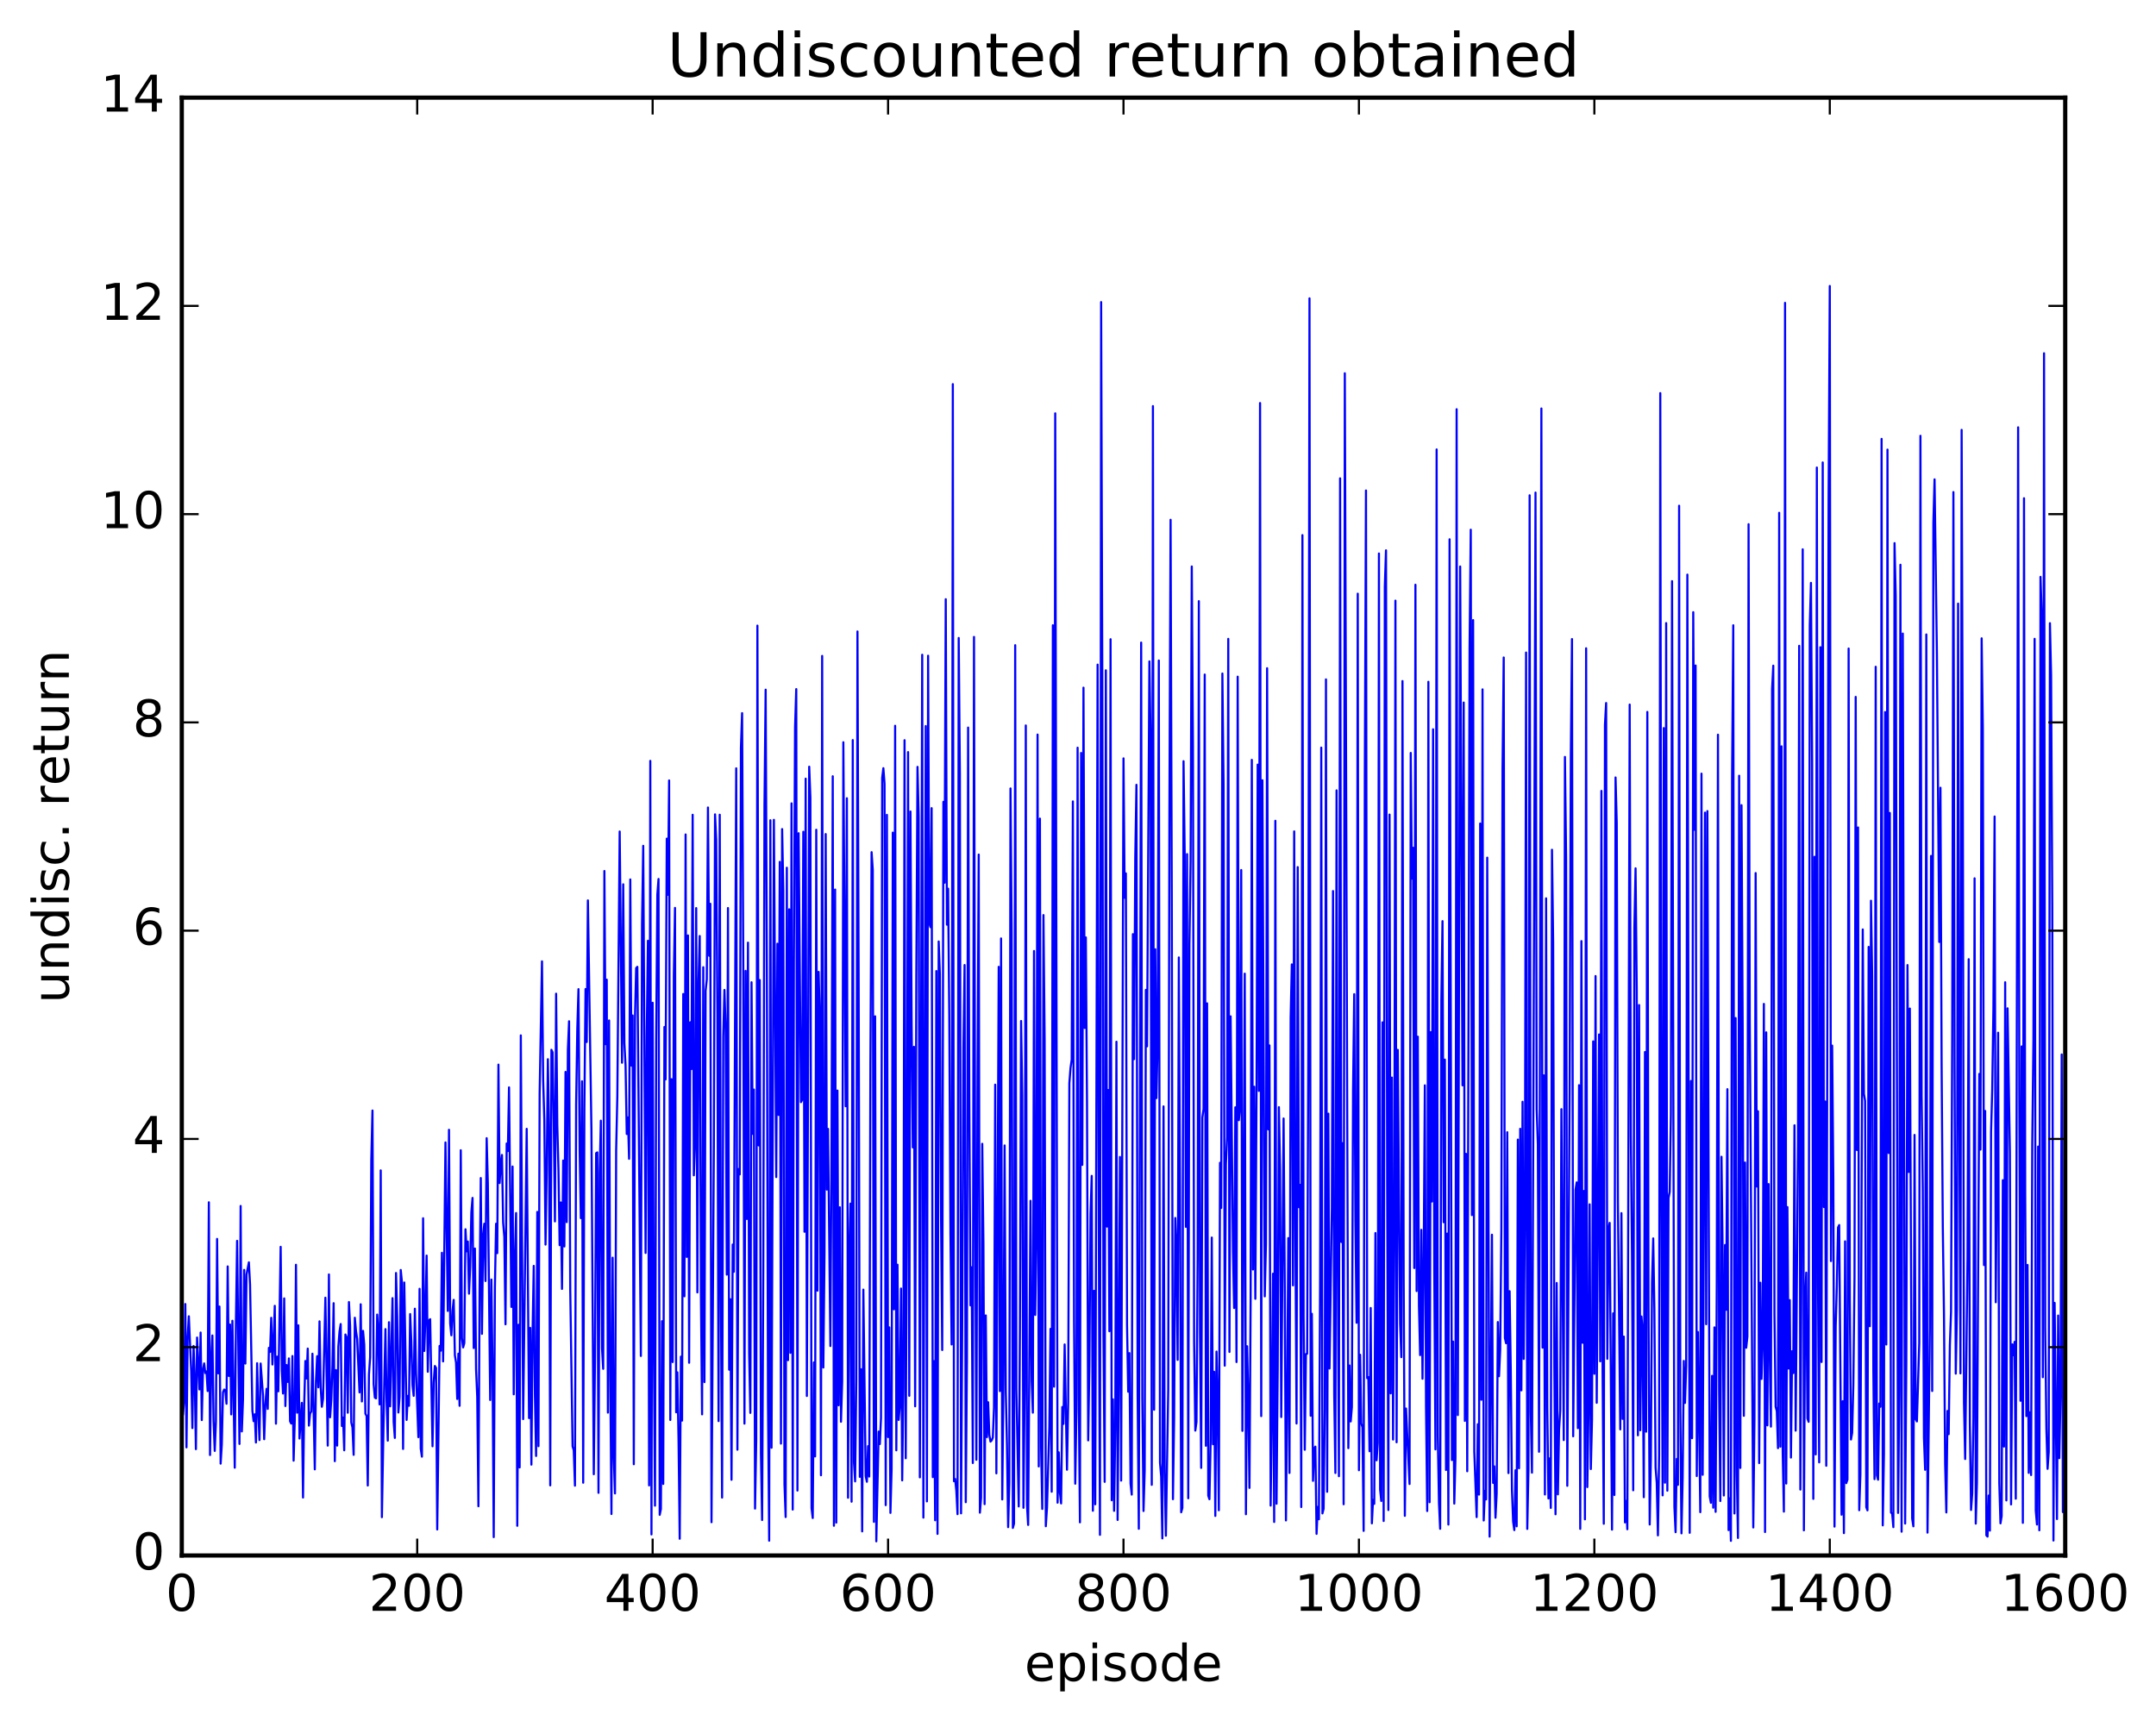 <?xml version="1.0" encoding="utf-8" standalone="no"?>
<!DOCTYPE svg PUBLIC "-//W3C//DTD SVG 1.1//EN"
  "http://www.w3.org/Graphics/SVG/1.1/DTD/svg11.dtd">
<!-- Created with matplotlib (http://matplotlib.org/) -->
<svg height="408pt" version="1.1" viewBox="0 0 511 408" width="511pt" xmlns="http://www.w3.org/2000/svg" xmlns:xlink="http://www.w3.org/1999/xlink">
 <defs>
  <style type="text/css">
*{stroke-linecap:butt;stroke-linejoin:round;stroke-miterlimit:100000;}
  </style>
 </defs>
 <g id="figure_1">
  <g id="patch_1">
   <path d="M 0 408.169 
L 511.954 408.169 
L 511.954 0 
L 0 0 
z
" style="fill:#ffffff;"/>
  </g>
  <g id="axes_1">
   <g id="patch_2">
    <path d="M 43.084 368.742 
L 489.484 368.742 
L 489.484 23.142 
L 43.084 23.142 
z
" style="fill:#ffffff;"/>
   </g>
   <g id="line2d_1">
    <path clip-path="url(#pd5fff0008a)" d="M 43.084 316.401 
L 43.363 335.401 
L 43.642 332.239 
L 43.921 309.137 
L 44.2 343.113 
L 44.479 317 
L 44.758 312.041 
L 45.316 325.033 
L 45.595 338.543 
L 45.874 319.08 
L 46.153 326.545 
L 46.432 343.537 
L 46.711 317.077 
L 47.269 329.384 
L 47.548 315.896 
L 47.827 336.642 
L 48.106 324.8 
L 48.385 323.21 
L 48.664 325.494 
L 48.943 325.111 
L 49.222 329.766 
L 49.501 285.014 
L 49.78 344.928 
L 50.059 322.879 
L 50.338 316.592 
L 50.617 336.674 
L 50.896 343.955 
L 51.175 337.05 
L 51.454 293.698 
L 51.733 325.579 
L 52.012 309.73 
L 52.291 346.969 
L 52.57 342.405 
L 52.849 330.093 
L 53.128 329.404 
L 53.407 329.542 
L 53.686 332.775 
L 53.965 300.219 
L 54.244 326.197 
L 54.523 313.993 
L 54.802 335.298 
L 55.081 313.104 
L 55.639 347.934 
L 55.918 313.65 
L 56.197 294.156 
L 56.755 342.301 
L 57.034 285.892 
L 57.313 339.339 
L 57.592 331.808 
L 57.871 301.044 
L 58.15 323.247 
L 58.429 302.15 
L 58.987 299.248 
L 59.266 304.568 
L 59.824 334.452 
L 60.103 336.898 
L 60.382 335.282 
L 60.661 341.963 
L 60.94 323.169 
L 61.219 334.656 
L 61.498 341.386 
L 61.777 323.238 
L 62.335 330.872 
L 62.614 341.181 
L 62.893 333.076 
L 63.172 329.243 
L 63.451 333.997 
L 63.73 319.524 
L 64.009 320.487 
L 64.288 312.405 
L 64.567 323.472 
L 64.846 317.852 
L 65.125 309.565 
L 65.404 337.498 
L 65.683 321.6 
L 65.962 329.827 
L 66.52 295.576 
L 66.799 324.938 
L 67.078 330.347 
L 67.357 307.799 
L 67.636 333.318 
L 67.915 323.603 
L 68.194 327.599 
L 68.473 322.026 
L 68.752 336.935 
L 69.031 337.477 
L 69.31 321.463 
L 69.589 346.264 
L 69.868 336.584 
L 70.147 299.828 
L 70.426 334.894 
L 70.705 314.183 
L 70.984 341.018 
L 71.542 332.568 
L 71.821 355.005 
L 72.1 332.876 
L 72.379 322.634 
L 72.658 326.797 
L 72.937 319.697 
L 73.216 337.958 
L 73.495 335.065 
L 73.774 334.63 
L 74.053 320.912 
L 74.611 348.326 
L 74.89 327.429 
L 75.169 321.503 
L 75.448 328.881 
L 75.727 313.241 
L 76.006 328.902 
L 76.285 333.49 
L 76.564 331.598 
L 77.122 307.638 
L 77.68 342.698 
L 77.959 302.121 
L 78.238 335.984 
L 78.517 331.893 
L 78.796 323.94 
L 79.075 308.938 
L 79.354 346.386 
L 79.633 324.802 
L 79.912 342.695 
L 80.191 319.233 
L 80.47 315.656 
L 80.749 313.877 
L 81.028 338.049 
L 81.307 336.042 
L 81.586 343.811 
L 81.865 316.356 
L 82.144 317.005 
L 82.423 334.9 
L 82.702 308.667 
L 82.981 314.385 
L 83.26 337.212 
L 83.539 338.386 
L 83.818 344.885 
L 84.097 312.386 
L 84.376 315.567 
L 84.655 317.444 
L 85.213 330.084 
L 85.492 309.192 
L 85.771 332.228 
L 86.05 315.503 
L 86.329 318.764 
L 86.608 335.13 
L 86.887 335.673 
L 87.166 352.154 
L 87.445 325.847 
L 87.724 321.757 
L 88.003 274.999 
L 88.282 263.261 
L 88.561 328.105 
L 88.84 331.303 
L 89.119 331.502 
L 89.398 311.632 
L 89.677 315.807 
L 89.956 332.935 
L 90.235 277.451 
L 90.514 359.659 
L 91.072 327.939 
L 91.351 315.081 
L 91.63 332.17 
L 91.909 341.524 
L 92.188 313.448 
L 92.467 333.383 
L 93.025 307.744 
L 93.304 337.044 
L 93.583 340.872 
L 93.862 301.775 
L 94.141 312.028 
L 94.42 334.851 
L 94.699 331.164 
L 94.978 301.064 
L 95.257 303.871 
L 95.536 343.491 
L 95.815 304.033 
L 96.373 336.606 
L 96.652 330.908 
L 96.931 333.263 
L 97.21 311.51 
L 97.489 318.01 
L 97.768 328.341 
L 98.047 330.899 
L 98.326 310.245 
L 98.605 325.387 
L 99.163 340.699 
L 99.442 305.524 
L 99.721 343.399 
L 100 345.316 
L 100.279 288.805 
L 100.558 320.268 
L 100.837 312.387 
L 101.116 297.651 
L 101.395 325.192 
L 101.674 313.028 
L 101.953 312.729 
L 102.511 342.856 
L 102.79 327.73 
L 103.069 323.823 
L 103.348 324.286 
L 103.627 362.573 
L 104.185 319.066 
L 104.464 320.196 
L 104.743 296.993 
L 105.022 322.733 
L 105.58 270.826 
L 106.138 310.773 
L 106.417 267.829 
L 106.696 313.702 
L 106.975 316.548 
L 107.254 310.721 
L 107.533 308.147 
L 107.812 321.274 
L 108.091 322.99 
L 108.37 331.645 
L 108.649 320.898 
L 108.928 333.264 
L 109.207 272.681 
L 109.486 317.183 
L 109.765 319.424 
L 110.044 318.376 
L 110.323 291.413 
L 110.602 296.637 
L 110.881 294.32 
L 111.16 306.677 
L 111.439 300.248 
L 111.718 287.367 
L 111.997 283.979 
L 112.276 319.566 
L 112.555 295.979 
L 112.834 324.558 
L 113.113 331.194 
L 113.392 357.075 
L 113.671 305.571 
L 113.95 279.271 
L 114.229 316.201 
L 114.508 292.892 
L 114.787 290.096 
L 115.066 303.679 
L 115.345 269.819 
L 115.624 280.609 
L 116.182 331.884 
L 116.461 303.333 
L 116.74 324.478 
L 117.019 364.389 
L 117.298 305.25 
L 117.577 290.098 
L 117.856 297.071 
L 118.135 252.38 
L 118.414 280.454 
L 118.693 275.966 
L 118.972 273.795 
L 119.251 289.835 
L 119.53 293.202 
L 119.809 313.936 
L 120.088 271.082 
L 120.367 272.88 
L 120.646 257.778 
L 121.204 309.826 
L 121.483 276.536 
L 121.762 330.54 
L 122.041 298.21 
L 122.32 287.564 
L 122.599 361.707 
L 122.878 314.057 
L 123.157 347.87 
L 123.436 245.451 
L 123.994 336.412 
L 124.831 267.601 
L 125.389 336.179 
L 125.668 314.796 
L 125.947 347.208 
L 126.226 315.81 
L 126.505 300.091 
L 126.784 330.79 
L 127.063 345.15 
L 127.342 287.299 
L 127.621 342.829 
L 127.9 259.222 
L 128.458 227.901 
L 128.737 256.078 
L 129.016 265.574 
L 129.295 295.039 
L 129.574 277.736 
L 129.853 251.098 
L 130.132 266.975 
L 130.411 352.119 
L 130.69 248.868 
L 130.969 249.466 
L 131.248 265.878 
L 131.527 289.547 
L 131.806 235.564 
L 132.085 266.7 
L 132.364 277.377 
L 132.643 295.179 
L 132.922 285.056 
L 133.201 305.548 
L 133.48 275.112 
L 133.759 295.488 
L 134.038 254.101 
L 134.317 289.714 
L 134.596 248.869 
L 134.875 242.101 
L 135.154 305.731 
L 135.712 342.871 
L 135.991 343.806 
L 136.27 352.189 
L 136.549 261.85 
L 136.828 243.882 
L 137.107 234.483 
L 137.386 272.681 
L 137.665 288.769 
L 137.944 256.327 
L 138.223 351.494 
L 138.502 262.841 
L 138.781 234.465 
L 139.06 247.017 
L 139.339 213.45 
L 140.176 267.742 
L 140.734 349.481 
L 141.013 322.726 
L 141.292 273.373 
L 141.571 273.184 
L 141.85 353.892 
L 142.129 278.066 
L 142.408 265.663 
L 142.687 319.621 
L 142.966 324.495 
L 143.245 206.479 
L 143.524 247.531 
L 143.803 232.241 
L 144.082 334.875 
L 144.361 241.914 
L 144.64 325.87 
L 144.919 358.914 
L 145.198 298.151 
L 145.477 345.521 
L 145.756 354.034 
L 146.035 272.772 
L 146.314 259.989 
L 146.872 197.121 
L 147.43 251.933 
L 147.709 209.634 
L 147.988 247.311 
L 148.267 252.557 
L 148.546 268.827 
L 148.825 264.897 
L 149.104 274.707 
L 149.383 208.483 
L 149.662 252.624 
L 149.941 240.732 
L 150.22 347.119 
L 150.499 241.364 
L 150.778 229.495 
L 151.057 229.196 
L 151.894 321.443 
L 152.173 219.151 
L 152.452 200.513 
L 153.01 297.019 
L 153.289 245.234 
L 153.568 223.017 
L 153.847 352.129 
L 154.126 180.374 
L 154.405 363.748 
L 154.684 237.715 
L 154.963 317.514 
L 155.242 356.933 
L 155.521 246.231 
L 155.8 212.071 
L 156.079 208.371 
L 156.358 359.111 
L 156.637 357.74 
L 156.916 313.204 
L 157.195 351.779 
L 157.474 243.453 
L 157.753 255.885 
L 158.032 198.805 
L 158.311 212.12 
L 158.59 185.017 
L 158.869 336.62 
L 159.148 255.832 
L 159.427 322.894 
L 159.706 231.219 
L 159.985 215.225 
L 160.264 334.807 
L 160.543 325.328 
L 160.822 341.198 
L 161.101 364.774 
L 161.38 321.608 
L 161.659 336.774 
L 161.938 235.639 
L 162.217 307.3 
L 162.496 197.82 
L 162.775 297.97 
L 163.054 221.752 
L 163.333 323.057 
L 163.612 242.325 
L 163.891 253.441 
L 164.17 193.155 
L 164.449 278.623 
L 164.728 271.002 
L 165.007 215.27 
L 165.286 306.375 
L 165.565 232.552 
L 165.844 221.895 
L 166.123 306.284 
L 166.402 335.289 
L 166.681 229.289 
L 166.96 327.643 
L 167.239 234.886 
L 167.518 232.213 
L 167.797 191.425 
L 168.076 226.571 
L 168.355 214.252 
L 168.634 360.856 
L 169.192 271.821 
L 169.471 193.054 
L 169.75 199.054 
L 170.029 240.033 
L 170.308 336.882 
L 170.587 193.141 
L 170.866 306.212 
L 171.145 355.021 
L 171.424 245.736 
L 171.703 234.676 
L 171.982 243.448 
L 172.261 302.163 
L 172.54 215.259 
L 172.819 324.7 
L 173.098 307.995 
L 173.377 350.798 
L 173.656 295.029 
L 173.935 301.49 
L 174.493 182.141 
L 174.772 343.674 
L 175.051 277.124 
L 175.33 278.41 
L 175.609 177.289 
L 175.888 169.054 
L 176.167 228.865 
L 176.446 337.484 
L 176.725 230.161 
L 177.004 288.972 
L 177.283 223.463 
L 177.562 320.883 
L 177.841 334.941 
L 178.12 232.857 
L 178.399 268.802 
L 178.678 258.295 
L 178.957 357.63 
L 179.236 341.351 
L 179.515 148.311 
L 179.794 271.531 
L 180.073 232.333 
L 180.352 344.473 
L 180.631 360.336 
L 180.91 300.675 
L 181.189 190.926 
L 181.468 163.497 
L 181.747 226.698 
L 182.026 332.451 
L 182.305 365.238 
L 182.584 194.452 
L 182.863 343.201 
L 183.421 194.352 
L 183.979 279.039 
L 184.258 223.718 
L 184.537 264.314 
L 184.816 204.317 
L 185.095 342.222 
L 185.374 196.544 
L 185.653 210.988 
L 185.932 351.872 
L 186.211 359.63 
L 186.49 205.708 
L 186.769 322.447 
L 187.048 215.561 
L 187.327 320.7 
L 187.606 190.444 
L 187.885 357.86 
L 188.164 227.856 
L 188.443 172.331 
L 188.722 163.356 
L 189.001 353.352 
L 189.28 197.523 
L 189.838 261.274 
L 190.117 260.731 
L 190.396 197.178 
L 190.675 292.01 
L 190.954 184.59 
L 191.233 330.929 
L 191.791 181.756 
L 192.07 189.1 
L 192.349 357.507 
L 192.628 359.858 
L 192.907 322.978 
L 193.186 345.26 
L 193.465 196.709 
L 193.744 305.972 
L 194.023 230.398 
L 194.302 241.024 
L 194.581 349.726 
L 194.86 155.492 
L 195.139 324.187 
L 195.418 297.187 
L 195.697 197.727 
L 195.976 282.01 
L 196.255 267.615 
L 196.813 319.091 
L 197.092 270.126 
L 197.371 184.023 
L 197.65 361.696 
L 197.929 210.881 
L 198.208 360.953 
L 198.487 258.523 
L 198.766 333.138 
L 199.045 286.198 
L 199.324 337.035 
L 199.603 327.509 
L 199.882 175.957 
L 200.44 262.251 
L 200.719 189.231 
L 200.998 355.055 
L 201.277 298.442 
L 201.556 285.331 
L 201.835 355.991 
L 202.114 175.443 
L 202.393 346.57 
L 202.672 351.18 
L 202.951 327.352 
L 203.23 149.7 
L 203.509 231.353 
L 203.788 350.108 
L 204.067 324.599 
L 204.346 363.035 
L 204.625 305.717 
L 205.183 349.96 
L 205.462 351.269 
L 205.741 342.82 
L 206.02 350.037 
L 206.299 252.077 
L 206.578 202.016 
L 206.857 206.188 
L 207.136 360.776 
L 207.415 240.931 
L 207.694 365.387 
L 208.252 339.373 
L 208.531 342.325 
L 208.81 336.098 
L 209.089 184.406 
L 209.368 182.107 
L 209.647 185.814 
L 209.926 356.809 
L 210.205 193.173 
L 210.484 340.677 
L 210.763 314.666 
L 211.042 358.645 
L 211.321 348.23 
L 211.6 197.376 
L 211.879 310.391 
L 212.158 172.056 
L 212.437 343.816 
L 212.716 299.811 
L 212.995 336.612 
L 213.274 333.172 
L 213.553 305.458 
L 213.832 350.939 
L 214.111 328.931 
L 214.39 175.47 
L 214.669 345.693 
L 214.948 285.134 
L 215.227 178.291 
L 215.506 330.889 
L 215.785 192.377 
L 216.064 242.377 
L 216.343 272.004 
L 216.622 248.155 
L 216.901 333.381 
L 217.18 231.679 
L 217.459 181.8 
L 217.738 193.554 
L 218.017 350.223 
L 218.575 155.22 
L 218.854 359.768 
L 219.412 172.121 
L 219.691 355.92 
L 219.97 155.448 
L 220.249 218.836 
L 220.528 219.792 
L 220.807 191.577 
L 221.086 350.166 
L 221.365 322.671 
L 221.644 360.396 
L 221.923 230.194 
L 222.202 363.626 
L 222.481 223.19 
L 222.76 230.941 
L 223.039 288.381 
L 223.318 320.036 
L 223.597 190.086 
L 223.876 209.262 
L 224.155 142.049 
L 224.434 219.205 
L 224.713 210.67 
L 224.992 240.614 
L 225.271 292.602 
L 225.55 318.718 
L 225.829 91.062 
L 226.108 351.14 
L 226.387 350.605 
L 226.666 353.416 
L 226.945 358.949 
L 227.224 151.242 
L 227.503 183.198 
L 227.782 358.756 
L 228.061 313.907 
L 228.34 248.587 
L 228.619 228.77 
L 228.898 356.111 
L 229.177 322.67 
L 229.456 172.478 
L 229.735 260.53 
L 230.014 309.454 
L 230.293 300.414 
L 230.572 346.823 
L 230.851 150.99 
L 231.13 283.607 
L 231.409 346.06 
L 231.688 254.829 
L 231.967 202.586 
L 232.246 358.594 
L 232.525 355.067 
L 232.804 271.153 
L 233.083 294.719 
L 233.362 356.573 
L 233.641 311.833 
L 233.92 340.684 
L 234.199 332.418 
L 234.478 340.103 
L 234.757 341.753 
L 235.036 341.464 
L 235.315 340.763 
L 235.594 333.637 
L 235.873 257.131 
L 236.152 349.275 
L 236.71 229.199 
L 236.989 329.778 
L 237.268 222.468 
L 237.547 355.455 
L 237.826 327.811 
L 238.105 271.543 
L 238.384 329.984 
L 238.663 342.43 
L 238.942 362.026 
L 239.221 351.432 
L 239.5 186.906 
L 239.779 220.88 
L 240.058 362.211 
L 240.337 361.187 
L 240.616 152.951 
L 240.895 329.413 
L 241.453 357.118 
L 241.732 315.341 
L 242.011 242.039 
L 242.29 259.7 
L 242.569 357.442 
L 242.848 329.662 
L 243.127 171.977 
L 243.406 356.81 
L 243.685 361.503 
L 244.243 284.667 
L 244.522 327.468 
L 244.801 334.883 
L 245.08 225.444 
L 245.359 311.717 
L 245.638 294.359 
L 245.917 174.139 
L 246.196 347.631 
L 246.475 194.061 
L 246.754 343.096 
L 247.033 357.706 
L 247.312 216.93 
L 247.591 246.617 
L 247.87 361.807 
L 248.149 357.44 
L 248.707 338.235 
L 248.986 315.026 
L 249.265 353.626 
L 249.544 148.221 
L 249.823 328.729 
L 250.102 97.986 
L 250.66 356.223 
L 250.939 344.292 
L 251.218 353.824 
L 251.497 356.402 
L 251.776 333.547 
L 252.055 337.558 
L 252.334 318.722 
L 252.892 348.413 
L 253.171 332.412 
L 253.45 256.781 
L 253.729 253.142 
L 254.008 251.22 
L 254.287 189.986 
L 254.566 313.103 
L 254.845 351.726 
L 255.124 334.564 
L 255.403 177.249 
L 255.682 330.881 
L 255.961 360.889 
L 256.24 178.496 
L 256.519 276.148 
L 256.798 163.022 
L 257.077 243.695 
L 257.356 222.224 
L 257.635 261.379 
L 257.914 341.458 
L 258.193 323.831 
L 258.472 287.815 
L 258.751 278.755 
L 259.03 358.139 
L 259.309 306.013 
L 259.588 356.606 
L 260.146 157.558 
L 260.425 290.211 
L 260.704 363.851 
L 260.983 71.612 
L 261.262 162.106 
L 261.541 316.872 
L 261.82 351.291 
L 262.099 158.907 
L 262.378 290.775 
L 262.657 258.399 
L 262.936 315.583 
L 263.215 151.537 
L 263.494 355.653 
L 263.773 331.733 
L 264.052 358.158 
L 264.331 338.815 
L 264.61 246.955 
L 264.889 360.32 
L 265.168 324.696 
L 265.447 274.268 
L 265.726 350.991 
L 266.284 179.781 
L 266.563 212.825 
L 266.842 207.042 
L 267.121 314.102 
L 267.4 329.926 
L 267.679 320.77 
L 267.958 351.739 
L 268.237 354.315 
L 268.516 221.454 
L 268.795 251.077 
L 269.074 203.179 
L 269.353 186.049 
L 269.632 330.496 
L 269.911 362.413 
L 270.469 152.33 
L 270.748 331.314 
L 271.027 358.198 
L 271.306 348.549 
L 271.585 234.662 
L 271.864 248.049 
L 272.422 156.793 
L 272.701 174.731 
L 272.98 351.995 
L 273.259 96.273 
L 273.538 334.193 
L 273.817 225.036 
L 274.096 260.316 
L 274.375 246.864 
L 274.654 156.58 
L 274.933 346.748 
L 275.212 349.982 
L 275.491 364.696 
L 275.77 262.284 
L 276.049 349.043 
L 276.328 364.056 
L 276.886 329.436 
L 277.165 192.455 
L 277.444 123.22 
L 277.723 211.991 
L 278.002 355.398 
L 278.281 336.21 
L 278.56 288.738 
L 278.839 296.622 
L 279.118 322.368 
L 279.397 226.971 
L 279.676 281.717 
L 279.955 358.502 
L 280.234 357.471 
L 280.513 180.45 
L 280.792 202.476 
L 281.071 290.848 
L 281.35 202.48 
L 281.629 355.183 
L 281.908 223.895 
L 282.187 204.08 
L 282.466 134.29 
L 282.745 176.942 
L 283.024 318.176 
L 283.303 339.137 
L 283.582 337.072 
L 283.861 298.429 
L 284.14 142.51 
L 284.419 316.133 
L 284.698 347.982 
L 284.977 264.905 
L 285.256 262.921 
L 285.535 159.911 
L 285.814 342.737 
L 286.093 237.854 
L 286.372 354.538 
L 286.651 355.409 
L 286.93 341.781 
L 287.209 293.375 
L 287.488 342.365 
L 287.767 325.191 
L 288.046 359.366 
L 288.325 320.409 
L 288.604 332.765 
L 288.883 358.028 
L 289.162 275.653 
L 289.441 286.362 
L 289.72 159.67 
L 289.999 185.848 
L 290.278 323.744 
L 290.557 275.96 
L 290.836 269.62 
L 291.115 151.446 
L 291.394 320.483 
L 291.673 240.933 
L 292.231 296.677 
L 292.51 310.084 
L 292.789 262.505 
L 293.068 322.889 
L 293.347 160.411 
L 293.626 265.552 
L 293.905 262.387 
L 294.184 206.25 
L 294.463 339.2 
L 295.021 230.817 
L 295.3 358.969 
L 295.579 319.14 
L 295.858 331.485 
L 296.137 352.719 
L 296.416 307.952 
L 296.695 180.138 
L 296.974 300.943 
L 297.253 257.622 
L 297.532 307.894 
L 297.811 259.462 
L 298.09 181.261 
L 298.369 258.604 
L 298.648 95.544 
L 298.927 335.698 
L 299.206 184.973 
L 299.764 307.316 
L 300.043 294.905 
L 300.322 158.41 
L 300.601 267.745 
L 300.88 247.828 
L 301.159 356.914 
L 301.438 335.663 
L 301.717 301.948 
L 301.996 360.797 
L 302.275 194.581 
L 302.554 356.48 
L 302.833 324.152 
L 303.112 262.466 
L 303.391 276.968 
L 303.67 335.922 
L 304.228 265.154 
L 304.507 304.791 
L 304.786 360.437 
L 305.065 332.98 
L 305.344 293.505 
L 305.623 349.181 
L 305.902 241.234 
L 306.181 228.617 
L 306.46 304.713 
L 306.739 197.091 
L 307.018 290.466 
L 307.297 337.456 
L 307.576 205.559 
L 307.855 286.185 
L 308.134 280.872 
L 308.413 357.261 
L 308.692 126.856 
L 308.971 312.386 
L 309.25 343.685 
L 309.529 320.985 
L 309.808 320.927 
L 310.087 249.601 
L 310.366 70.725 
L 310.645 335.613 
L 310.924 311.452 
L 311.203 351.055 
L 311.482 343.416 
L 311.761 342.937 
L 312.04 363.62 
L 312.319 357.227 
L 312.598 360.156 
L 312.877 305.077 
L 313.156 177.228 
L 313.435 358.77 
L 313.714 357.66 
L 313.993 334.024 
L 314.272 161.058 
L 314.551 353.645 
L 314.83 264.003 
L 315.109 324.419 
L 315.667 286.346 
L 315.946 211.232 
L 316.225 330.462 
L 316.504 349.184 
L 316.783 187.368 
L 317.062 296.317 
L 317.341 349.946 
L 317.62 113.392 
L 317.899 294.424 
L 318.178 270.999 
L 318.457 356.602 
L 318.736 88.488 
L 319.573 343.292 
L 319.852 323.71 
L 320.131 336.974 
L 320.41 333.575 
L 320.689 258.459 
L 320.968 235.68 
L 321.247 289.266 
L 321.526 313.581 
L 321.805 140.738 
L 322.084 348.535 
L 322.363 321.164 
L 322.642 337.39 
L 322.921 338.37 
L 323.2 362.916 
L 323.479 184.258 
L 323.758 116.277 
L 324.037 326.701 
L 324.316 326.451 
L 324.595 344.034 
L 324.874 310.075 
L 325.153 361.123 
L 325.432 355.563 
L 325.711 356.503 
L 325.99 292.306 
L 326.269 346.185 
L 326.548 342.04 
L 326.827 131.21 
L 327.106 353.088 
L 327.385 355.824 
L 327.664 242.355 
L 327.943 360.566 
L 328.222 139.025 
L 328.501 130.464 
L 328.78 280.395 
L 329.059 357.97 
L 329.338 193.105 
L 329.617 330.312 
L 329.896 255.452 
L 330.175 341.265 
L 330.454 294.964 
L 330.733 142.39 
L 331.012 341.907 
L 331.291 248.886 
L 331.849 313.852 
L 332.128 321.726 
L 332.407 161.454 
L 332.686 302.595 
L 332.965 359.342 
L 333.244 333.898 
L 334.081 351.801 
L 334.36 178.491 
L 334.639 208.28 
L 334.918 200.976 
L 335.197 300.605 
L 335.476 138.623 
L 335.755 306.063 
L 336.034 245.753 
L 336.313 309.526 
L 336.592 321.248 
L 336.871 291.551 
L 337.15 326.845 
L 337.429 299.1 
L 337.708 257.293 
L 337.987 333.347 
L 338.266 358.203 
L 338.545 161.626 
L 338.824 356.114 
L 339.103 244.671 
L 339.382 284.843 
L 339.661 172.883 
L 339.94 300.603 
L 340.219 343.592 
L 340.498 106.548 
L 340.777 340.402 
L 341.056 356.297 
L 341.335 362.417 
L 341.614 236.974 
L 341.893 218.367 
L 342.172 289.739 
L 342.451 251.194 
L 342.73 348.481 
L 343.009 292.438 
L 343.288 361.413 
L 343.567 127.843 
L 344.125 346.116 
L 344.404 318.038 
L 344.683 356.446 
L 344.962 345.58 
L 345.241 97.007 
L 345.52 335.457 
L 346.078 134.292 
L 346.636 257.295 
L 346.915 166.541 
L 347.194 336.836 
L 347.473 273.532 
L 347.752 348.776 
L 348.31 153.489 
L 348.589 125.575 
L 348.868 288.059 
L 349.147 147.001 
L 349.426 344.087 
L 349.984 359.642 
L 350.263 337.629 
L 350.542 354.315 
L 350.821 195.221 
L 351.1 331.829 
L 351.379 163.425 
L 351.658 360.448 
L 351.937 353.442 
L 352.216 355.453 
L 352.495 203.315 
L 353.053 364.271 
L 353.611 292.703 
L 353.89 351.541 
L 354.169 347.615 
L 354.448 359.8 
L 354.727 354.119 
L 355.006 313.41 
L 355.285 326.247 
L 355.564 319.989 
L 355.843 291.503 
L 356.122 182.265 
L 356.401 155.867 
L 356.68 317.172 
L 356.959 318.431 
L 357.238 268.403 
L 357.517 349.207 
L 357.796 306.091 
L 358.075 324.863 
L 358.354 353.22 
L 358.633 360.715 
L 358.912 362.729 
L 359.191 348.536 
L 359.47 361.826 
L 359.749 270.149 
L 360.028 348.065 
L 360.307 267.593 
L 360.586 329.607 
L 360.865 261.188 
L 361.144 322.146 
L 361.423 286.676 
L 361.702 154.689 
L 361.981 362.448 
L 362.26 348.322 
L 362.539 117.418 
L 362.818 334.771 
L 363.097 349.108 
L 363.655 201.663 
L 363.934 116.766 
L 364.213 262.872 
L 364.492 271.297 
L 364.771 344.154 
L 365.329 96.838 
L 365.608 319.472 
L 365.887 254.917 
L 366.166 354.288 
L 366.445 212.962 
L 366.724 333.66 
L 367.003 355.228 
L 367.282 345.731 
L 367.561 357.469 
L 367.84 201.446 
L 368.119 223.426 
L 368.398 323.587 
L 368.677 358.975 
L 368.956 304.147 
L 369.235 354.258 
L 369.514 338.992 
L 369.793 334.359 
L 370.072 262.944 
L 370.63 341.39 
L 370.909 179.436 
L 371.188 203.483 
L 371.467 352.223 
L 372.025 258.122 
L 372.304 179.308 
L 372.583 151.498 
L 372.862 340.489 
L 373.42 282.068 
L 373.699 280.299 
L 373.978 338.564 
L 374.257 257.253 
L 374.536 362.438 
L 374.815 223.098 
L 375.094 318.321 
L 375.373 282.341 
L 375.652 360.177 
L 375.931 153.685 
L 376.21 352.526 
L 376.489 335.087 
L 376.768 285.5 
L 377.047 348.251 
L 377.326 336.534 
L 377.605 246.868 
L 377.884 325.67 
L 378.163 231.383 
L 378.442 332.542 
L 379 245.233 
L 379.279 322.715 
L 379.558 187.493 
L 379.837 325.287 
L 380.116 361.222 
L 380.395 171.818 
L 380.674 166.657 
L 380.953 322.122 
L 381.232 291.6 
L 381.511 289.898 
L 382.069 362.616 
L 382.348 311.348 
L 382.627 354.41 
L 382.906 184.307 
L 383.185 195.108 
L 383.464 284.922 
L 384.022 338.847 
L 384.301 287.59 
L 384.58 336.354 
L 384.859 316.85 
L 385.138 360.906 
L 385.417 355.804 
L 385.696 362.522 
L 386.254 167.027 
L 386.533 269.377 
L 386.812 298.012 
L 387.091 353.289 
L 387.37 219.88 
L 387.649 205.846 
L 387.928 234.602 
L 388.207 340.257 
L 388.486 238.264 
L 388.765 339.059 
L 389.044 312.086 
L 389.323 315.359 
L 389.602 354.927 
L 389.881 249.392 
L 390.16 339.4 
L 390.439 168.772 
L 390.718 309.459 
L 390.997 361.402 
L 391.276 345.768 
L 391.555 303.869 
L 391.834 293.578 
L 392.113 310.459 
L 392.392 347.866 
L 392.671 351.538 
L 392.95 363.975 
L 393.229 344.937 
L 393.508 93.192 
L 393.787 285.028 
L 394.066 354.49 
L 394.345 172.594 
L 394.624 351.485 
L 394.903 147.711 
L 395.182 353.377 
L 395.461 284.01 
L 395.74 282.547 
L 396.019 264.208 
L 396.298 137.768 
L 396.856 357.2 
L 397.135 363.222 
L 397.414 345.853 
L 397.693 352.001 
L 397.972 119.892 
L 398.251 334.051 
L 398.53 363.499 
L 398.809 350.422 
L 399.088 322.623 
L 399.367 332.577 
L 399.646 323.87 
L 399.925 136.219 
L 400.483 363.369 
L 400.762 256.261 
L 401.041 340.94 
L 401.32 145.126 
L 401.599 196.699 
L 401.878 157.763 
L 402.157 349.912 
L 402.436 315.769 
L 402.994 358.474 
L 403.273 183.402 
L 403.552 349.617 
L 403.831 289.612 
L 404.11 192.645 
L 404.389 313.914 
L 404.668 192.275 
L 405.226 354.737 
L 405.505 356.253 
L 405.784 326.158 
L 406.063 357.413 
L 406.342 314.668 
L 406.621 358.396 
L 406.9 304.076 
L 407.179 174.168 
L 407.458 329.637 
L 407.737 355.832 
L 408.016 274.224 
L 408.295 297.605 
L 408.574 354.52 
L 408.853 295.134 
L 409.132 310.497 
L 409.411 258.2 
L 409.69 362.728 
L 409.969 355.186 
L 410.248 365.271 
L 410.527 184.172 
L 410.806 148.227 
L 411.085 358.782 
L 411.364 241.341 
L 411.643 348.962 
L 411.922 364.587 
L 412.201 183.896 
L 412.48 347.991 
L 412.759 190.87 
L 413.038 243.428 
L 413.317 335.63 
L 413.596 275.591 
L 413.875 319.5 
L 414.154 316.863 
L 414.433 124.268 
L 414.712 241.916 
L 415.549 362.101 
L 415.828 336.441 
L 416.107 206.972 
L 416.386 281.281 
L 416.665 263.433 
L 416.944 346.839 
L 417.223 304.083 
L 417.502 326.886 
L 417.781 318.84 
L 418.06 237.991 
L 418.339 363.183 
L 418.618 244.73 
L 418.897 337.899 
L 419.176 280.696 
L 419.455 321.363 
L 419.734 338.195 
L 420.013 163.333 
L 420.292 157.803 
L 420.571 311.596 
L 420.85 333.47 
L 421.129 334.524 
L 421.408 343.3 
L 421.687 121.566 
L 421.966 342.95 
L 422.245 176.926 
L 422.524 344.232 
L 422.803 358.343 
L 423.082 71.798 
L 423.361 351.69 
L 423.64 286.149 
L 423.919 324.421 
L 424.198 308.206 
L 424.477 345.531 
L 424.756 320.313 
L 425.035 325.499 
L 425.314 266.766 
L 425.593 339.15 
L 426.151 270.906 
L 426.43 153.101 
L 426.709 353.118 
L 426.988 291.905 
L 427.267 130.226 
L 427.546 362.783 
L 427.825 308.772 
L 428.104 301.694 
L 428.383 336.252 
L 428.662 337.054 
L 428.941 148.304 
L 429.22 138.183 
L 429.499 180.746 
L 429.778 355.327 
L 430.057 203.113 
L 430.336 344.783 
L 430.615 110.835 
L 430.894 304.407 
L 431.173 346.671 
L 431.452 153.426 
L 431.731 322.88 
L 432.01 109.632 
L 432.289 286.149 
L 432.568 261.115 
L 432.847 347.474 
L 433.405 117.78 
L 433.684 67.802 
L 433.963 298.949 
L 434.242 247.87 
L 434.521 279.551 
L 434.8 361.899 
L 435.079 314.412 
L 435.358 304.804 
L 435.637 291 
L 435.916 290.408 
L 436.474 359.079 
L 436.753 332.168 
L 437.032 363.445 
L 437.311 294.272 
L 437.59 351.587 
L 437.869 350.769 
L 438.148 153.743 
L 438.427 307.787 
L 438.706 341.255 
L 438.985 339.674 
L 439.264 328.303 
L 439.543 302.863 
L 439.822 165.205 
L 440.101 272.621 
L 440.38 196.155 
L 440.659 358.012 
L 440.938 349.508 
L 441.496 220.337 
L 441.775 259.301 
L 442.054 260.982 
L 442.333 357.284 
L 442.612 358.051 
L 442.891 224.466 
L 443.17 314.397 
L 443.449 213.528 
L 443.728 231.414 
L 444.007 324.93 
L 444.286 350.644 
L 444.565 158.065 
L 444.844 349.737 
L 445.123 350.783 
L 445.402 332.722 
L 445.681 333.497 
L 445.96 104.044 
L 446.239 361.607 
L 446.518 344.638 
L 446.797 168.795 
L 447.076 318.733 
L 447.355 106.586 
L 447.634 273.331 
L 447.913 192.72 
L 448.192 358.567 
L 448.471 358.819 
L 448.75 362.022 
L 449.029 128.753 
L 449.308 141.178 
L 449.866 358.651 
L 450.145 329.937 
L 450.424 133.883 
L 450.703 363.106 
L 450.982 150.191 
L 451.54 361.179 
L 451.819 323.328 
L 452.098 228.782 
L 452.377 277.826 
L 452.656 239.087 
L 453.214 360.002 
L 453.493 361.83 
L 453.772 269.048 
L 454.051 336.43 
L 454.33 336.968 
L 454.888 318.351 
L 455.167 103.314 
L 455.446 259.739 
L 455.725 281.731 
L 456.004 340.825 
L 456.283 348.429 
L 456.562 150.403 
L 456.841 363.323 
L 457.399 314.909 
L 457.678 202.912 
L 457.957 329.746 
L 458.236 124.02 
L 458.515 113.642 
L 459.073 155.115 
L 459.631 223.303 
L 459.91 186.741 
L 460.189 252.453 
L 460.468 290.84 
L 460.747 311.489 
L 461.026 347.097 
L 461.305 358.541 
L 461.584 334.482 
L 461.863 339.986 
L 462.142 318.933 
L 462.421 310.932 
L 462.7 246.171 
L 462.979 116.653 
L 463.258 252.209 
L 463.537 325.634 
L 463.816 310.689 
L 464.095 143.089 
L 464.374 262.757 
L 464.653 325.575 
L 464.932 101.907 
L 465.211 186.801 
L 465.49 332.413 
L 465.769 345.876 
L 466.327 298.272 
L 466.606 227.388 
L 466.885 337.699 
L 467.164 357.956 
L 467.443 354.024 
L 467.722 336.258 
L 468.001 208.213 
L 468.28 361.191 
L 468.559 351.463 
L 469.117 254.584 
L 469.396 272.521 
L 469.675 151.324 
L 469.954 172.453 
L 470.233 299.895 
L 470.512 263.364 
L 470.791 363.976 
L 471.07 364.265 
L 471.349 354.53 
L 471.628 362.852 
L 471.907 268.374 
L 472.186 258.191 
L 472.465 239.013 
L 472.744 193.562 
L 473.023 308.714 
L 473.581 244.811 
L 473.86 351.581 
L 474.139 361.126 
L 474.418 359.408 
L 474.697 279.777 
L 474.976 342.93 
L 475.255 232.853 
L 475.534 355.692 
L 475.813 239.034 
L 476.371 273.107 
L 476.65 356.64 
L 476.929 318.701 
L 477.208 321.276 
L 477.487 318.102 
L 477.766 355.28 
L 478.324 101.304 
L 478.603 258.697 
L 478.882 332.076 
L 479.161 248.065 
L 479.44 361.006 
L 479.719 118.113 
L 479.998 283.077 
L 480.277 335.708 
L 480.556 299.86 
L 480.835 349.159 
L 481.114 334.796 
L 481.393 349.675 
L 481.672 271.271 
L 481.951 246.269 
L 482.23 151.443 
L 482.509 358.105 
L 482.788 361.401 
L 483.067 271.807 
L 483.346 362.772 
L 483.625 136.753 
L 483.904 145.005 
L 484.183 326.48 
L 484.462 83.746 
L 484.741 314.692 
L 485.02 338.688 
L 485.299 348.206 
L 485.578 344.18 
L 485.857 147.736 
L 486.136 160.068 
L 486.415 215.23 
L 486.694 365.199 
L 486.973 308.864 
L 487.531 360.109 
L 487.81 311.861 
L 488.089 345.67 
L 488.368 330.73 
L 488.647 249.975 
L 488.926 358.456 
L 489.205 351.215 
L 489.205 351.215 
" style="fill:none;stroke:#0000ff;stroke-linecap:square;stroke-width:0.5;"/>
   </g>
   <g id="patch_3">
    <path d="M 43.084 368.742 
L 43.084 23.142 
" style="fill:none;stroke:#000000;stroke-linecap:square;stroke-linejoin:miter;"/>
   </g>
   <g id="patch_4">
    <path d="M 489.484 368.742 
L 489.484 23.142 
" style="fill:none;stroke:#000000;stroke-linecap:square;stroke-linejoin:miter;"/>
   </g>
   <g id="patch_5">
    <path d="M 43.084 368.742 
L 489.484 368.742 
" style="fill:none;stroke:#000000;stroke-linecap:square;stroke-linejoin:miter;"/>
   </g>
   <g id="patch_6">
    <path d="M 43.084 23.142 
L 489.484 23.142 
" style="fill:none;stroke:#000000;stroke-linecap:square;stroke-linejoin:miter;"/>
   </g>
   <g id="matplotlib.axis_1">
    <g id="xtick_1">
     <g id="line2d_2">
      <defs>
       <path d="M 0 0 
L 0 -4 
" id="m3749e6934b" style="stroke:#000000;stroke-width:0.5;"/>
      </defs>
      <g>
       <use style="stroke:#000000;stroke-width:0.5;" x="43.084" xlink:href="#m3749e6934b" y="368.742"/>
      </g>
     </g>
     <g id="line2d_3">
      <defs>
       <path d="M 0 0 
L 0 4 
" id="md7c2ad596b" style="stroke:#000000;stroke-width:0.5;"/>
      </defs>
      <g>
       <use style="stroke:#000000;stroke-width:0.5;" x="43.084" xlink:href="#md7c2ad596b" y="23.142"/>
      </g>
     </g>
     <g id="text_1">
      <!-- 0 -->
      <defs>
       <path d="M 31.781 66.406 
Q 24.172 66.406 20.328 58.906 
Q 16.5 51.422 16.5 36.375 
Q 16.5 21.391 20.328 13.891 
Q 24.172 6.391 31.781 6.391 
Q 39.453 6.391 43.281 13.891 
Q 47.125 21.391 47.125 36.375 
Q 47.125 51.422 43.281 58.906 
Q 39.453 66.406 31.781 66.406 
M 31.781 74.219 
Q 44.047 74.219 50.516 64.516 
Q 56.984 54.828 56.984 36.375 
Q 56.984 17.969 50.516 8.266 
Q 44.047 -1.422 31.781 -1.422 
Q 19.531 -1.422 13.062 8.266 
Q 6.594 17.969 6.594 36.375 
Q 6.594 54.828 13.062 64.516 
Q 19.531 74.219 31.781 74.219 
" id="BitstreamVeraSans-Roman-30"/>
      </defs>
      <g transform="translate(39.266 381.86)scale(0.12 -0.12)">
       <use xlink:href="#BitstreamVeraSans-Roman-30"/>
      </g>
     </g>
    </g>
    <g id="xtick_2">
     <g id="line2d_4">
      <g>
       <use style="stroke:#000000;stroke-width:0.5;" x="98.884" xlink:href="#m3749e6934b" y="368.742"/>
      </g>
     </g>
     <g id="line2d_5">
      <g>
       <use style="stroke:#000000;stroke-width:0.5;" x="98.884" xlink:href="#md7c2ad596b" y="23.142"/>
      </g>
     </g>
     <g id="text_2">
      <!-- 200 -->
      <defs>
       <path d="M 19.188 8.297 
L 53.609 8.297 
L 53.609 0 
L 7.328 0 
L 7.328 8.297 
Q 12.938 14.109 22.625 23.891 
Q 32.328 33.688 34.812 36.531 
Q 39.547 41.844 41.422 45.531 
Q 43.312 49.219 43.312 52.781 
Q 43.312 58.594 39.234 62.25 
Q 35.156 65.922 28.609 65.922 
Q 23.969 65.922 18.812 64.312 
Q 13.672 62.703 7.812 59.422 
L 7.812 69.391 
Q 13.766 71.781 18.938 73 
Q 24.125 74.219 28.422 74.219 
Q 39.75 74.219 46.484 68.547 
Q 53.219 62.891 53.219 53.422 
Q 53.219 48.922 51.531 44.891 
Q 49.859 40.875 45.406 35.406 
Q 44.188 33.984 37.641 27.219 
Q 31.109 20.453 19.188 8.297 
" id="BitstreamVeraSans-Roman-32"/>
      </defs>
      <g transform="translate(87.431 381.86)scale(0.12 -0.12)">
       <use xlink:href="#BitstreamVeraSans-Roman-32"/>
       <use x="63.623" xlink:href="#BitstreamVeraSans-Roman-30"/>
       <use x="127.246" xlink:href="#BitstreamVeraSans-Roman-30"/>
      </g>
     </g>
    </g>
    <g id="xtick_3">
     <g id="line2d_6">
      <g>
       <use style="stroke:#000000;stroke-width:0.5;" x="154.684" xlink:href="#m3749e6934b" y="368.742"/>
      </g>
     </g>
     <g id="line2d_7">
      <g>
       <use style="stroke:#000000;stroke-width:0.5;" x="154.684" xlink:href="#md7c2ad596b" y="23.142"/>
      </g>
     </g>
     <g id="text_3">
      <!-- 400 -->
      <defs>
       <path d="M 37.797 64.312 
L 12.891 25.391 
L 37.797 25.391 
z
M 35.203 72.906 
L 47.609 72.906 
L 47.609 25.391 
L 58.016 25.391 
L 58.016 17.188 
L 47.609 17.188 
L 47.609 0 
L 37.797 0 
L 37.797 17.188 
L 4.891 17.188 
L 4.891 26.703 
z
" id="BitstreamVeraSans-Roman-34"/>
      </defs>
      <g transform="translate(143.231 381.86)scale(0.12 -0.12)">
       <use xlink:href="#BitstreamVeraSans-Roman-34"/>
       <use x="63.623" xlink:href="#BitstreamVeraSans-Roman-30"/>
       <use x="127.246" xlink:href="#BitstreamVeraSans-Roman-30"/>
      </g>
     </g>
    </g>
    <g id="xtick_4">
     <g id="line2d_8">
      <g>
       <use style="stroke:#000000;stroke-width:0.5;" x="210.484" xlink:href="#m3749e6934b" y="368.742"/>
      </g>
     </g>
     <g id="line2d_9">
      <g>
       <use style="stroke:#000000;stroke-width:0.5;" x="210.484" xlink:href="#md7c2ad596b" y="23.142"/>
      </g>
     </g>
     <g id="text_4">
      <!-- 600 -->
      <defs>
       <path d="M 33.016 40.375 
Q 26.375 40.375 22.484 35.828 
Q 18.609 31.297 18.609 23.391 
Q 18.609 15.531 22.484 10.953 
Q 26.375 6.391 33.016 6.391 
Q 39.656 6.391 43.531 10.953 
Q 47.406 15.531 47.406 23.391 
Q 47.406 31.297 43.531 35.828 
Q 39.656 40.375 33.016 40.375 
M 52.594 71.297 
L 52.594 62.312 
Q 48.875 64.062 45.094 64.984 
Q 41.312 65.922 37.594 65.922 
Q 27.828 65.922 22.672 59.328 
Q 17.531 52.734 16.797 39.406 
Q 19.672 43.656 24.016 45.922 
Q 28.375 48.188 33.594 48.188 
Q 44.578 48.188 50.953 41.516 
Q 57.328 34.859 57.328 23.391 
Q 57.328 12.156 50.688 5.359 
Q 44.047 -1.422 33.016 -1.422 
Q 20.359 -1.422 13.672 8.266 
Q 6.984 17.969 6.984 36.375 
Q 6.984 53.656 15.188 63.938 
Q 23.391 74.219 37.203 74.219 
Q 40.922 74.219 44.703 73.484 
Q 48.484 72.75 52.594 71.297 
" id="BitstreamVeraSans-Roman-36"/>
      </defs>
      <g transform="translate(199.031 381.86)scale(0.12 -0.12)">
       <use xlink:href="#BitstreamVeraSans-Roman-36"/>
       <use x="63.623" xlink:href="#BitstreamVeraSans-Roman-30"/>
       <use x="127.246" xlink:href="#BitstreamVeraSans-Roman-30"/>
      </g>
     </g>
    </g>
    <g id="xtick_5">
     <g id="line2d_10">
      <g>
       <use style="stroke:#000000;stroke-width:0.5;" x="266.284" xlink:href="#m3749e6934b" y="368.742"/>
      </g>
     </g>
     <g id="line2d_11">
      <g>
       <use style="stroke:#000000;stroke-width:0.5;" x="266.284" xlink:href="#md7c2ad596b" y="23.142"/>
      </g>
     </g>
     <g id="text_5">
      <!-- 800 -->
      <defs>
       <path d="M 31.781 34.625 
Q 24.75 34.625 20.719 30.859 
Q 16.703 27.094 16.703 20.516 
Q 16.703 13.922 20.719 10.156 
Q 24.75 6.391 31.781 6.391 
Q 38.812 6.391 42.859 10.172 
Q 46.922 13.969 46.922 20.516 
Q 46.922 27.094 42.891 30.859 
Q 38.875 34.625 31.781 34.625 
M 21.922 38.812 
Q 15.578 40.375 12.031 44.719 
Q 8.5 49.078 8.5 55.328 
Q 8.5 64.062 14.719 69.141 
Q 20.953 74.219 31.781 74.219 
Q 42.672 74.219 48.875 69.141 
Q 55.078 64.062 55.078 55.328 
Q 55.078 49.078 51.531 44.719 
Q 48 40.375 41.703 38.812 
Q 48.828 37.156 52.797 32.312 
Q 56.781 27.484 56.781 20.516 
Q 56.781 9.906 50.312 4.234 
Q 43.844 -1.422 31.781 -1.422 
Q 19.734 -1.422 13.25 4.234 
Q 6.781 9.906 6.781 20.516 
Q 6.781 27.484 10.781 32.312 
Q 14.797 37.156 21.922 38.812 
M 18.312 54.391 
Q 18.312 48.734 21.844 45.562 
Q 25.391 42.391 31.781 42.391 
Q 38.141 42.391 41.719 45.562 
Q 45.312 48.734 45.312 54.391 
Q 45.312 60.062 41.719 63.234 
Q 38.141 66.406 31.781 66.406 
Q 25.391 66.406 21.844 63.234 
Q 18.312 60.062 18.312 54.391 
" id="BitstreamVeraSans-Roman-38"/>
      </defs>
      <g transform="translate(254.831 381.86)scale(0.12 -0.12)">
       <use xlink:href="#BitstreamVeraSans-Roman-38"/>
       <use x="63.623" xlink:href="#BitstreamVeraSans-Roman-30"/>
       <use x="127.246" xlink:href="#BitstreamVeraSans-Roman-30"/>
      </g>
     </g>
    </g>
    <g id="xtick_6">
     <g id="line2d_12">
      <g>
       <use style="stroke:#000000;stroke-width:0.5;" x="322.084" xlink:href="#m3749e6934b" y="368.742"/>
      </g>
     </g>
     <g id="line2d_13">
      <g>
       <use style="stroke:#000000;stroke-width:0.5;" x="322.084" xlink:href="#md7c2ad596b" y="23.142"/>
      </g>
     </g>
     <g id="text_6">
      <!-- 1000 -->
      <defs>
       <path d="M 12.406 8.297 
L 28.516 8.297 
L 28.516 63.922 
L 10.984 60.406 
L 10.984 69.391 
L 28.422 72.906 
L 38.281 72.906 
L 38.281 8.297 
L 54.391 8.297 
L 54.391 0 
L 12.406 0 
z
" id="BitstreamVeraSans-Roman-31"/>
      </defs>
      <g transform="translate(306.814 381.86)scale(0.12 -0.12)">
       <use xlink:href="#BitstreamVeraSans-Roman-31"/>
       <use x="63.623" xlink:href="#BitstreamVeraSans-Roman-30"/>
       <use x="127.246" xlink:href="#BitstreamVeraSans-Roman-30"/>
       <use x="190.869" xlink:href="#BitstreamVeraSans-Roman-30"/>
      </g>
     </g>
    </g>
    <g id="xtick_7">
     <g id="line2d_14">
      <g>
       <use style="stroke:#000000;stroke-width:0.5;" x="377.884" xlink:href="#m3749e6934b" y="368.742"/>
      </g>
     </g>
     <g id="line2d_15">
      <g>
       <use style="stroke:#000000;stroke-width:0.5;" x="377.884" xlink:href="#md7c2ad596b" y="23.142"/>
      </g>
     </g>
     <g id="text_7">
      <!-- 1200 -->
      <g transform="translate(362.614 381.86)scale(0.12 -0.12)">
       <use xlink:href="#BitstreamVeraSans-Roman-31"/>
       <use x="63.623" xlink:href="#BitstreamVeraSans-Roman-32"/>
       <use x="127.246" xlink:href="#BitstreamVeraSans-Roman-30"/>
       <use x="190.869" xlink:href="#BitstreamVeraSans-Roman-30"/>
      </g>
     </g>
    </g>
    <g id="xtick_8">
     <g id="line2d_16">
      <g>
       <use style="stroke:#000000;stroke-width:0.5;" x="433.684" xlink:href="#m3749e6934b" y="368.742"/>
      </g>
     </g>
     <g id="line2d_17">
      <g>
       <use style="stroke:#000000;stroke-width:0.5;" x="433.684" xlink:href="#md7c2ad596b" y="23.142"/>
      </g>
     </g>
     <g id="text_8">
      <!-- 1400 -->
      <g transform="translate(418.414 381.86)scale(0.12 -0.12)">
       <use xlink:href="#BitstreamVeraSans-Roman-31"/>
       <use x="63.623" xlink:href="#BitstreamVeraSans-Roman-34"/>
       <use x="127.246" xlink:href="#BitstreamVeraSans-Roman-30"/>
       <use x="190.869" xlink:href="#BitstreamVeraSans-Roman-30"/>
      </g>
     </g>
    </g>
    <g id="xtick_9">
     <g id="line2d_18">
      <g>
       <use style="stroke:#000000;stroke-width:0.5;" x="489.484" xlink:href="#m3749e6934b" y="368.742"/>
      </g>
     </g>
     <g id="line2d_19">
      <g>
       <use style="stroke:#000000;stroke-width:0.5;" x="489.484" xlink:href="#md7c2ad596b" y="23.142"/>
      </g>
     </g>
     <g id="text_9">
      <!-- 1600 -->
      <g transform="translate(474.214 381.86)scale(0.12 -0.12)">
       <use xlink:href="#BitstreamVeraSans-Roman-31"/>
       <use x="63.623" xlink:href="#BitstreamVeraSans-Roman-36"/>
       <use x="127.246" xlink:href="#BitstreamVeraSans-Roman-30"/>
       <use x="190.869" xlink:href="#BitstreamVeraSans-Roman-30"/>
      </g>
     </g>
    </g>
    <g id="text_10">
     <!-- episode -->
     <defs>
      <path d="M 56.203 29.594 
L 56.203 25.203 
L 14.891 25.203 
Q 15.484 15.922 20.484 11.062 
Q 25.484 6.203 34.422 6.203 
Q 39.594 6.203 44.453 7.469 
Q 49.312 8.734 54.109 11.281 
L 54.109 2.781 
Q 49.266 0.734 44.188 -0.344 
Q 39.109 -1.422 33.891 -1.422 
Q 20.797 -1.422 13.156 6.188 
Q 5.516 13.812 5.516 26.812 
Q 5.516 40.234 12.766 48.109 
Q 20.016 56 32.328 56 
Q 43.359 56 49.781 48.891 
Q 56.203 41.797 56.203 29.594 
M 47.219 32.234 
Q 47.125 39.594 43.094 43.984 
Q 39.062 48.391 32.422 48.391 
Q 24.906 48.391 20.391 44.141 
Q 15.875 39.891 15.188 32.172 
z
" id="BitstreamVeraSans-Roman-65"/>
      <path d="M 18.109 8.203 
L 18.109 -20.797 
L 9.078 -20.797 
L 9.078 54.688 
L 18.109 54.688 
L 18.109 46.391 
Q 20.953 51.266 25.266 53.625 
Q 29.594 56 35.594 56 
Q 45.562 56 51.781 48.094 
Q 58.016 40.188 58.016 27.297 
Q 58.016 14.406 51.781 6.484 
Q 45.562 -1.422 35.594 -1.422 
Q 29.594 -1.422 25.266 0.953 
Q 20.953 3.328 18.109 8.203 
M 48.688 27.297 
Q 48.688 37.203 44.609 42.844 
Q 40.531 48.484 33.406 48.484 
Q 26.266 48.484 22.188 42.844 
Q 18.109 37.203 18.109 27.297 
Q 18.109 17.391 22.188 11.75 
Q 26.266 6.109 33.406 6.109 
Q 40.531 6.109 44.609 11.75 
Q 48.688 17.391 48.688 27.297 
" id="BitstreamVeraSans-Roman-70"/>
      <path d="M 45.406 46.391 
L 45.406 75.984 
L 54.391 75.984 
L 54.391 0 
L 45.406 0 
L 45.406 8.203 
Q 42.578 3.328 38.25 0.953 
Q 33.938 -1.422 27.875 -1.422 
Q 17.969 -1.422 11.734 6.484 
Q 5.516 14.406 5.516 27.297 
Q 5.516 40.188 11.734 48.094 
Q 17.969 56 27.875 56 
Q 33.938 56 38.25 53.625 
Q 42.578 51.266 45.406 46.391 
M 14.797 27.297 
Q 14.797 17.391 18.875 11.75 
Q 22.953 6.109 30.078 6.109 
Q 37.203 6.109 41.297 11.75 
Q 45.406 17.391 45.406 27.297 
Q 45.406 37.203 41.297 42.844 
Q 37.203 48.484 30.078 48.484 
Q 22.953 48.484 18.875 42.844 
Q 14.797 37.203 14.797 27.297 
" id="BitstreamVeraSans-Roman-64"/>
      <path d="M 9.422 54.688 
L 18.406 54.688 
L 18.406 0 
L 9.422 0 
z
M 9.422 75.984 
L 18.406 75.984 
L 18.406 64.594 
L 9.422 64.594 
z
" id="BitstreamVeraSans-Roman-69"/>
      <path d="M 30.609 48.391 
Q 23.391 48.391 19.188 42.75 
Q 14.984 37.109 14.984 27.297 
Q 14.984 17.484 19.156 11.844 
Q 23.344 6.203 30.609 6.203 
Q 37.797 6.203 41.984 11.859 
Q 46.188 17.531 46.188 27.297 
Q 46.188 37.016 41.984 42.703 
Q 37.797 48.391 30.609 48.391 
M 30.609 56 
Q 42.328 56 49.016 48.375 
Q 55.719 40.766 55.719 27.297 
Q 55.719 13.875 49.016 6.219 
Q 42.328 -1.422 30.609 -1.422 
Q 18.844 -1.422 12.172 6.219 
Q 5.516 13.875 5.516 27.297 
Q 5.516 40.766 12.172 48.375 
Q 18.844 56 30.609 56 
" id="BitstreamVeraSans-Roman-6f"/>
      <path d="M 44.281 53.078 
L 44.281 44.578 
Q 40.484 46.531 36.375 47.5 
Q 32.281 48.484 27.875 48.484 
Q 21.188 48.484 17.844 46.438 
Q 14.5 44.391 14.5 40.281 
Q 14.5 37.156 16.891 35.375 
Q 19.281 33.594 26.516 31.984 
L 29.594 31.297 
Q 39.156 29.25 43.188 25.516 
Q 47.219 21.781 47.219 15.094 
Q 47.219 7.469 41.188 3.016 
Q 35.156 -1.422 24.609 -1.422 
Q 20.219 -1.422 15.453 -0.562 
Q 10.688 0.297 5.422 2 
L 5.422 11.281 
Q 10.406 8.688 15.234 7.391 
Q 20.062 6.109 24.812 6.109 
Q 31.156 6.109 34.562 8.281 
Q 37.984 10.453 37.984 14.406 
Q 37.984 18.062 35.516 20.016 
Q 33.062 21.969 24.703 23.781 
L 21.578 24.516 
Q 13.234 26.266 9.516 29.906 
Q 5.812 33.547 5.812 39.891 
Q 5.812 47.609 11.281 51.797 
Q 16.75 56 26.812 56 
Q 31.781 56 36.172 55.266 
Q 40.578 54.547 44.281 53.078 
" id="BitstreamVeraSans-Roman-73"/>
     </defs>
     <g transform="translate(242.818 398.474)scale(0.12 -0.12)">
      <use xlink:href="#BitstreamVeraSans-Roman-65"/>
      <use x="61.523" xlink:href="#BitstreamVeraSans-Roman-70"/>
      <use x="125.0" xlink:href="#BitstreamVeraSans-Roman-69"/>
      <use x="152.783" xlink:href="#BitstreamVeraSans-Roman-73"/>
      <use x="204.883" xlink:href="#BitstreamVeraSans-Roman-6f"/>
      <use x="266.064" xlink:href="#BitstreamVeraSans-Roman-64"/>
      <use x="329.541" xlink:href="#BitstreamVeraSans-Roman-65"/>
     </g>
    </g>
   </g>
   <g id="matplotlib.axis_2">
    <g id="ytick_1">
     <g id="line2d_20">
      <defs>
       <path d="M 0 0 
L 4 0 
" id="mda43168dae" style="stroke:#000000;stroke-width:0.5;"/>
      </defs>
      <g>
       <use style="stroke:#000000;stroke-width:0.5;" x="43.084" xlink:href="#mda43168dae" y="368.742"/>
      </g>
     </g>
     <g id="line2d_21">
      <defs>
       <path d="M 0 0 
L -4 0 
" id="m19b6a11f46" style="stroke:#000000;stroke-width:0.5;"/>
      </defs>
      <g>
       <use style="stroke:#000000;stroke-width:0.5;" x="489.484" xlink:href="#m19b6a11f46" y="368.742"/>
      </g>
     </g>
     <g id="text_11">
      <!-- 0 -->
      <g transform="translate(31.449 372.053)scale(0.12 -0.12)">
       <use xlink:href="#BitstreamVeraSans-Roman-30"/>
      </g>
     </g>
    </g>
    <g id="ytick_2">
     <g id="line2d_22">
      <g>
       <use style="stroke:#000000;stroke-width:0.5;" x="43.084" xlink:href="#mda43168dae" y="319.37"/>
      </g>
     </g>
     <g id="line2d_23">
      <g>
       <use style="stroke:#000000;stroke-width:0.5;" x="489.484" xlink:href="#m19b6a11f46" y="319.37"/>
      </g>
     </g>
     <g id="text_12">
      <!-- 2 -->
      <g transform="translate(31.449 322.682)scale(0.12 -0.12)">
       <use xlink:href="#BitstreamVeraSans-Roman-32"/>
      </g>
     </g>
    </g>
    <g id="ytick_3">
     <g id="line2d_24">
      <g>
       <use style="stroke:#000000;stroke-width:0.5;" x="43.084" xlink:href="#mda43168dae" y="269.999"/>
      </g>
     </g>
     <g id="line2d_25">
      <g>
       <use style="stroke:#000000;stroke-width:0.5;" x="489.484" xlink:href="#m19b6a11f46" y="269.999"/>
      </g>
     </g>
     <g id="text_13">
      <!-- 4 -->
      <g transform="translate(31.449 273.31)scale(0.12 -0.12)">
       <use xlink:href="#BitstreamVeraSans-Roman-34"/>
      </g>
     </g>
    </g>
    <g id="ytick_4">
     <g id="line2d_26">
      <g>
       <use style="stroke:#000000;stroke-width:0.5;" x="43.084" xlink:href="#mda43168dae" y="220.627"/>
      </g>
     </g>
     <g id="line2d_27">
      <g>
       <use style="stroke:#000000;stroke-width:0.5;" x="489.484" xlink:href="#m19b6a11f46" y="220.627"/>
      </g>
     </g>
     <g id="text_14">
      <!-- 6 -->
      <g transform="translate(31.449 223.939)scale(0.12 -0.12)">
       <use xlink:href="#BitstreamVeraSans-Roman-36"/>
      </g>
     </g>
    </g>
    <g id="ytick_5">
     <g id="line2d_28">
      <g>
       <use style="stroke:#000000;stroke-width:0.5;" x="43.084" xlink:href="#mda43168dae" y="171.256"/>
      </g>
     </g>
     <g id="line2d_29">
      <g>
       <use style="stroke:#000000;stroke-width:0.5;" x="489.484" xlink:href="#m19b6a11f46" y="171.256"/>
      </g>
     </g>
     <g id="text_15">
      <!-- 8 -->
      <g transform="translate(31.449 174.567)scale(0.12 -0.12)">
       <use xlink:href="#BitstreamVeraSans-Roman-38"/>
      </g>
     </g>
    </g>
    <g id="ytick_6">
     <g id="line2d_30">
      <g>
       <use style="stroke:#000000;stroke-width:0.5;" x="43.084" xlink:href="#mda43168dae" y="121.885"/>
      </g>
     </g>
     <g id="line2d_31">
      <g>
       <use style="stroke:#000000;stroke-width:0.5;" x="489.484" xlink:href="#m19b6a11f46" y="121.885"/>
      </g>
     </g>
     <g id="text_16">
      <!-- 10 -->
      <g transform="translate(23.814 125.196)scale(0.12 -0.12)">
       <use xlink:href="#BitstreamVeraSans-Roman-31"/>
       <use x="63.623" xlink:href="#BitstreamVeraSans-Roman-30"/>
      </g>
     </g>
    </g>
    <g id="ytick_7">
     <g id="line2d_32">
      <g>
       <use style="stroke:#000000;stroke-width:0.5;" x="43.084" xlink:href="#mda43168dae" y="72.513"/>
      </g>
     </g>
     <g id="line2d_33">
      <g>
       <use style="stroke:#000000;stroke-width:0.5;" x="489.484" xlink:href="#m19b6a11f46" y="72.513"/>
      </g>
     </g>
     <g id="text_17">
      <!-- 12 -->
      <g transform="translate(23.814 75.824)scale(0.12 -0.12)">
       <use xlink:href="#BitstreamVeraSans-Roman-31"/>
       <use x="63.623" xlink:href="#BitstreamVeraSans-Roman-32"/>
      </g>
     </g>
    </g>
    <g id="ytick_8">
     <g id="line2d_34">
      <g>
       <use style="stroke:#000000;stroke-width:0.5;" x="43.084" xlink:href="#mda43168dae" y="23.142"/>
      </g>
     </g>
     <g id="line2d_35">
      <g>
       <use style="stroke:#000000;stroke-width:0.5;" x="489.484" xlink:href="#m19b6a11f46" y="23.142"/>
      </g>
     </g>
     <g id="text_18">
      <!-- 14 -->
      <g transform="translate(23.814 26.453)scale(0.12 -0.12)">
       <use xlink:href="#BitstreamVeraSans-Roman-31"/>
       <use x="63.623" xlink:href="#BitstreamVeraSans-Roman-34"/>
      </g>
     </g>
    </g>
    <g id="text_19">
     <!-- undisc. return -->
     <defs>
      <path d="M 10.688 12.406 
L 21 12.406 
L 21 0 
L 10.688 0 
z
" id="BitstreamVeraSans-Roman-2e"/>
      <path d="M 41.109 46.297 
Q 39.594 47.172 37.812 47.578 
Q 36.031 48 33.891 48 
Q 26.266 48 22.188 43.047 
Q 18.109 38.094 18.109 28.812 
L 18.109 0 
L 9.078 0 
L 9.078 54.688 
L 18.109 54.688 
L 18.109 46.188 
Q 20.953 51.172 25.484 53.578 
Q 30.031 56 36.531 56 
Q 37.453 56 38.578 55.875 
Q 39.703 55.766 41.062 55.516 
z
" id="BitstreamVeraSans-Roman-72"/>
      <path id="BitstreamVeraSans-Roman-20"/>
      <path d="M 48.781 52.594 
L 48.781 44.188 
Q 44.969 46.297 41.141 47.344 
Q 37.312 48.391 33.406 48.391 
Q 24.656 48.391 19.812 42.844 
Q 14.984 37.312 14.984 27.297 
Q 14.984 17.281 19.812 11.734 
Q 24.656 6.203 33.406 6.203 
Q 37.312 6.203 41.141 7.25 
Q 44.969 8.297 48.781 10.406 
L 48.781 2.094 
Q 45.016 0.344 40.984 -0.531 
Q 36.969 -1.422 32.422 -1.422 
Q 20.062 -1.422 12.781 6.344 
Q 5.516 14.109 5.516 27.297 
Q 5.516 40.672 12.859 48.328 
Q 20.219 56 33.016 56 
Q 37.156 56 41.109 55.141 
Q 45.062 54.297 48.781 52.594 
" id="BitstreamVeraSans-Roman-63"/>
      <path d="M 54.891 33.016 
L 54.891 0 
L 45.906 0 
L 45.906 32.719 
Q 45.906 40.484 42.875 44.328 
Q 39.844 48.188 33.797 48.188 
Q 26.516 48.188 22.312 43.547 
Q 18.109 38.922 18.109 30.906 
L 18.109 0 
L 9.078 0 
L 9.078 54.688 
L 18.109 54.688 
L 18.109 46.188 
Q 21.344 51.125 25.703 53.562 
Q 30.078 56 35.797 56 
Q 45.219 56 50.047 50.172 
Q 54.891 44.344 54.891 33.016 
" id="BitstreamVeraSans-Roman-6e"/>
      <path d="M 8.5 21.578 
L 8.5 54.688 
L 17.484 54.688 
L 17.484 21.922 
Q 17.484 14.156 20.5 10.266 
Q 23.531 6.391 29.594 6.391 
Q 36.859 6.391 41.078 11.031 
Q 45.312 15.672 45.312 23.688 
L 45.312 54.688 
L 54.297 54.688 
L 54.297 0 
L 45.312 0 
L 45.312 8.406 
Q 42.047 3.422 37.719 1 
Q 33.406 -1.422 27.688 -1.422 
Q 18.266 -1.422 13.375 4.438 
Q 8.5 10.297 8.5 21.578 
" id="BitstreamVeraSans-Roman-75"/>
      <path d="M 18.312 70.219 
L 18.312 54.688 
L 36.812 54.688 
L 36.812 47.703 
L 18.312 47.703 
L 18.312 18.016 
Q 18.312 11.328 20.141 9.422 
Q 21.969 7.516 27.594 7.516 
L 36.812 7.516 
L 36.812 0 
L 27.594 0 
Q 17.188 0 13.234 3.875 
Q 9.281 7.766 9.281 18.016 
L 9.281 47.703 
L 2.688 47.703 
L 2.688 54.688 
L 9.281 54.688 
L 9.281 70.219 
z
" id="BitstreamVeraSans-Roman-74"/>
     </defs>
     <g transform="translate(16.318 237.84)rotate(-90.0)scale(0.12 -0.12)">
      <use xlink:href="#BitstreamVeraSans-Roman-75"/>
      <use x="63.379" xlink:href="#BitstreamVeraSans-Roman-6e"/>
      <use x="126.758" xlink:href="#BitstreamVeraSans-Roman-64"/>
      <use x="190.234" xlink:href="#BitstreamVeraSans-Roman-69"/>
      <use x="218.018" xlink:href="#BitstreamVeraSans-Roman-73"/>
      <use x="270.117" xlink:href="#BitstreamVeraSans-Roman-63"/>
      <use x="325.098" xlink:href="#BitstreamVeraSans-Roman-2e"/>
      <use x="356.885" xlink:href="#BitstreamVeraSans-Roman-20"/>
      <use x="388.672" xlink:href="#BitstreamVeraSans-Roman-72"/>
      <use x="429.754" xlink:href="#BitstreamVeraSans-Roman-65"/>
      <use x="491.277" xlink:href="#BitstreamVeraSans-Roman-74"/>
      <use x="530.486" xlink:href="#BitstreamVeraSans-Roman-75"/>
      <use x="593.865" xlink:href="#BitstreamVeraSans-Roman-72"/>
      <use x="634.963" xlink:href="#BitstreamVeraSans-Roman-6e"/>
     </g>
    </g>
   </g>
   <g id="text_20">
    <!-- Undiscounted return obtained -->
    <defs>
     <path d="M 34.281 27.484 
Q 23.391 27.484 19.188 25 
Q 14.984 22.516 14.984 16.5 
Q 14.984 11.719 18.141 8.906 
Q 21.297 6.109 26.703 6.109 
Q 34.188 6.109 38.703 11.406 
Q 43.219 16.703 43.219 25.484 
L 43.219 27.484 
z
M 52.203 31.203 
L 52.203 0 
L 43.219 0 
L 43.219 8.297 
Q 40.141 3.328 35.547 0.953 
Q 30.953 -1.422 24.312 -1.422 
Q 15.922 -1.422 10.953 3.297 
Q 6 8.016 6 15.922 
Q 6 25.141 12.172 29.828 
Q 18.359 34.516 30.609 34.516 
L 43.219 34.516 
L 43.219 35.406 
Q 43.219 41.609 39.141 45 
Q 35.062 48.391 27.688 48.391 
Q 23 48.391 18.547 47.266 
Q 14.109 46.141 10.016 43.891 
L 10.016 52.203 
Q 14.938 54.109 19.578 55.047 
Q 24.219 56 28.609 56 
Q 40.484 56 46.344 49.844 
Q 52.203 43.703 52.203 31.203 
" id="BitstreamVeraSans-Roman-61"/>
     <path d="M 8.688 72.906 
L 18.609 72.906 
L 18.609 28.609 
Q 18.609 16.891 22.844 11.734 
Q 27.094 6.594 36.625 6.594 
Q 46.094 6.594 50.344 11.734 
Q 54.594 16.891 54.594 28.609 
L 54.594 72.906 
L 64.5 72.906 
L 64.5 27.391 
Q 64.5 13.141 57.438 5.859 
Q 50.391 -1.422 36.625 -1.422 
Q 22.797 -1.422 15.734 5.859 
Q 8.688 13.141 8.688 27.391 
z
" id="BitstreamVeraSans-Roman-55"/>
     <path d="M 48.688 27.297 
Q 48.688 37.203 44.609 42.844 
Q 40.531 48.484 33.406 48.484 
Q 26.266 48.484 22.188 42.844 
Q 18.109 37.203 18.109 27.297 
Q 18.109 17.391 22.188 11.75 
Q 26.266 6.109 33.406 6.109 
Q 40.531 6.109 44.609 11.75 
Q 48.688 17.391 48.688 27.297 
M 18.109 46.391 
Q 20.953 51.266 25.266 53.625 
Q 29.594 56 35.594 56 
Q 45.562 56 51.781 48.094 
Q 58.016 40.188 58.016 27.297 
Q 58.016 14.406 51.781 6.484 
Q 45.562 -1.422 35.594 -1.422 
Q 29.594 -1.422 25.266 0.953 
Q 20.953 3.328 18.109 8.203 
L 18.109 0 
L 9.078 0 
L 9.078 75.984 
L 18.109 75.984 
z
" id="BitstreamVeraSans-Roman-62"/>
    </defs>
    <g transform="translate(158.168 18.142)scale(0.144 -0.144)">
     <use xlink:href="#BitstreamVeraSans-Roman-55"/>
     <use x="73.193" xlink:href="#BitstreamVeraSans-Roman-6e"/>
     <use x="136.572" xlink:href="#BitstreamVeraSans-Roman-64"/>
     <use x="200.049" xlink:href="#BitstreamVeraSans-Roman-69"/>
     <use x="227.832" xlink:href="#BitstreamVeraSans-Roman-73"/>
     <use x="279.932" xlink:href="#BitstreamVeraSans-Roman-63"/>
     <use x="334.912" xlink:href="#BitstreamVeraSans-Roman-6f"/>
     <use x="396.094" xlink:href="#BitstreamVeraSans-Roman-75"/>
     <use x="459.473" xlink:href="#BitstreamVeraSans-Roman-6e"/>
     <use x="522.852" xlink:href="#BitstreamVeraSans-Roman-74"/>
     <use x="562.061" xlink:href="#BitstreamVeraSans-Roman-65"/>
     <use x="623.584" xlink:href="#BitstreamVeraSans-Roman-64"/>
     <use x="687.061" xlink:href="#BitstreamVeraSans-Roman-20"/>
     <use x="718.848" xlink:href="#BitstreamVeraSans-Roman-72"/>
     <use x="759.93" xlink:href="#BitstreamVeraSans-Roman-65"/>
     <use x="821.453" xlink:href="#BitstreamVeraSans-Roman-74"/>
     <use x="860.662" xlink:href="#BitstreamVeraSans-Roman-75"/>
     <use x="924.041" xlink:href="#BitstreamVeraSans-Roman-72"/>
     <use x="965.139" xlink:href="#BitstreamVeraSans-Roman-6e"/>
     <use x="1028.518" xlink:href="#BitstreamVeraSans-Roman-20"/>
     <use x="1060.305" xlink:href="#BitstreamVeraSans-Roman-6f"/>
     <use x="1121.486" xlink:href="#BitstreamVeraSans-Roman-62"/>
     <use x="1184.963" xlink:href="#BitstreamVeraSans-Roman-74"/>
     <use x="1224.172" xlink:href="#BitstreamVeraSans-Roman-61"/>
     <use x="1285.451" xlink:href="#BitstreamVeraSans-Roman-69"/>
     <use x="1313.234" xlink:href="#BitstreamVeraSans-Roman-6e"/>
     <use x="1376.613" xlink:href="#BitstreamVeraSans-Roman-65"/>
     <use x="1438.137" xlink:href="#BitstreamVeraSans-Roman-64"/>
    </g>
   </g>
  </g>
 </g>
 <defs>
  <clipPath id="pd5fff0008a">
   <rect height="345.6" width="446.4" x="43.084" y="23.142"/>
  </clipPath>
 </defs>
</svg>
